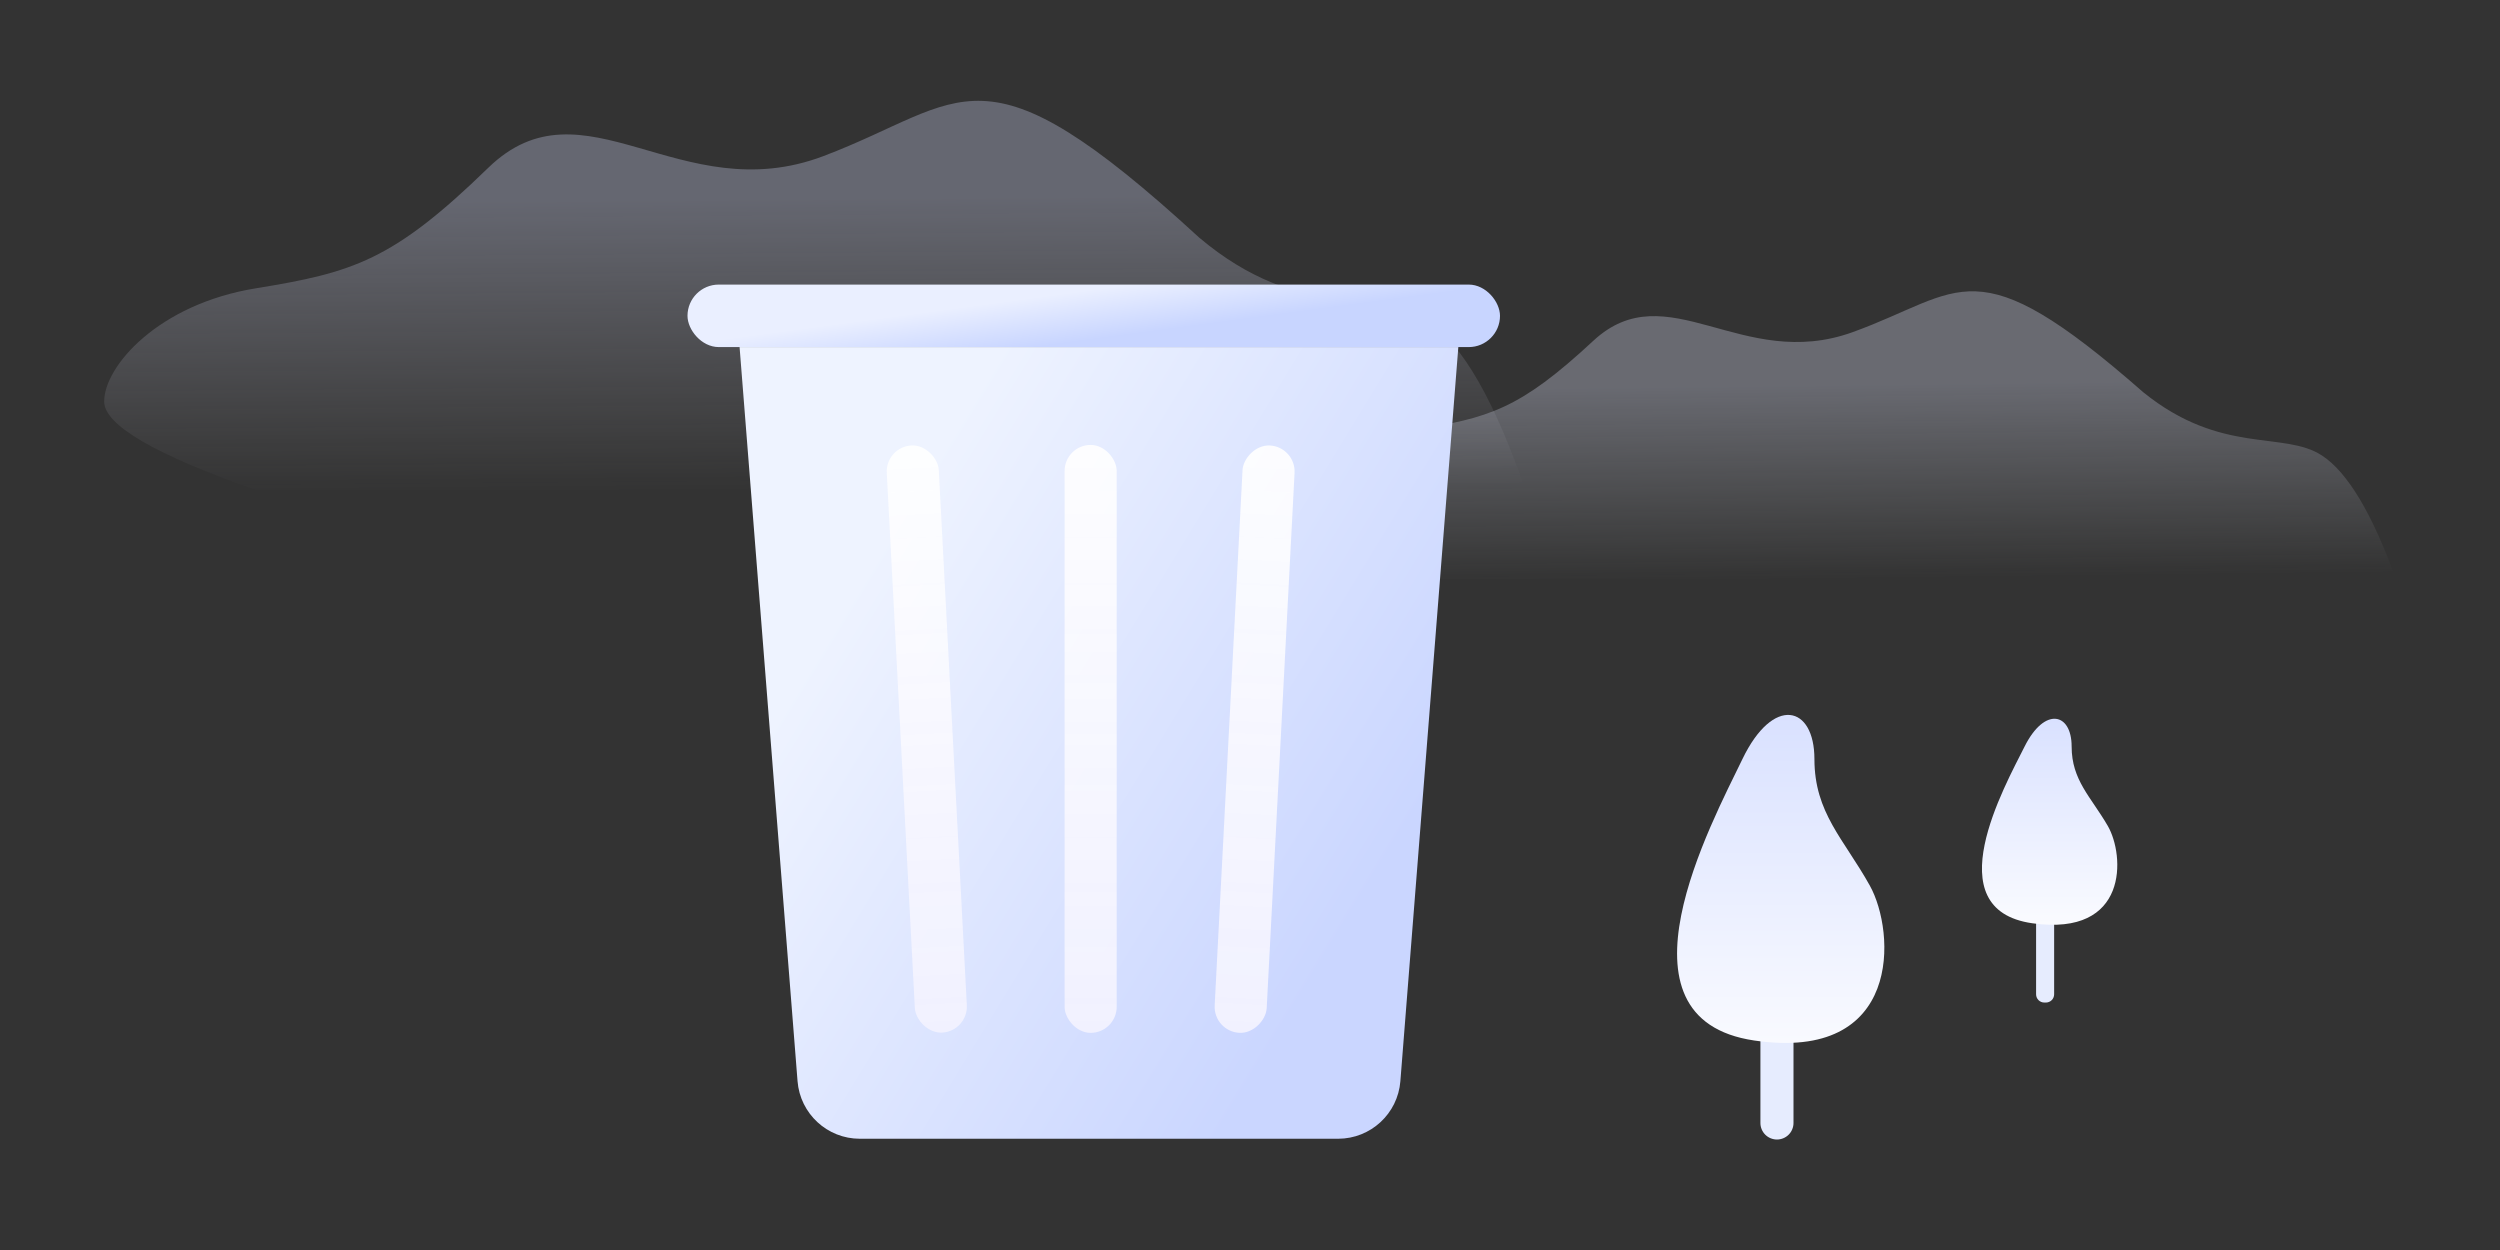 <svg width="240" height="120" viewBox="0 0 240 120" fill="none" xmlns="http://www.w3.org/2000/svg">
<rect x="0" y="0" width="240" height="120" fill="#333333" stroke="none"/>
<path opacity="0.302" d="M24.555 27.679C33.925 26.156 37.718 25.01 46.866 16.114C56.013 7.218 65.289 20.198 79.046 14.986C92.804 9.775 94.061 3.466 115.103 22.793C124.803 31.006 132.517 27.754 137.271 31.006C140.44 33.173 143.496 38.518 146.436 47.037H24.555C14.852 43.629 10 40.798 10 38.545C10 35.166 15.187 29.201 24.555 27.679Z" fill="url(#paint0_linear_767_193)"/>
<path opacity="0.302" d="M135.688 41.268C142.938 40.143 145.872 39.297 152.951 32.721C160.03 26.145 167.207 35.739 177.853 31.887C188.498 28.036 189.472 23.372 205.754 37.657C213.259 43.728 219.229 41.325 222.907 43.728C225.36 45.33 227.725 49.279 230 55.577H135.688C128.178 53.058 124.424 50.965 124.424 49.301C124.424 46.803 128.437 42.393 135.688 41.268Z" fill="url(#paint1_linear_767_193)"/>
<path d="M71 33.32H140L134.436 103.793C134.19 106.913 131.586 109.32 128.455 109.32H82.545C79.414 109.32 76.81 106.913 76.564 103.793L71 33.32Z" fill="url(#paint2_linear_767_193)"/>
<rect x="66" y="27.32" width="78" height="6" rx="3" fill="url(#paint3_linear_767_193)"/>
<rect x="102.202" y="42.713" width="5" height="56.441" rx="2.5" fill="url(#paint4_linear_767_193)"/>
<rect x="85" y="42.896" width="5" height="56.441" rx="2.5" transform="rotate(-3 85 42.896)" fill="url(#paint5_linear_767_193)"/>
<rect width="5" height="56.441" rx="2.5" transform="matrix(-0.999 -0.052 -0.052 0.999 124.408 42.896)" fill="url(#paint6_linear_767_193)"/>
<path fill-rule="evenodd" clip-rule="evenodd" d="M170.588 93C171.466 93 172.176 93.711 172.176 94.588V107.806C172.176 108.227 172.009 108.631 171.711 108.929C171.413 109.227 171.009 109.394 170.588 109.394C170.167 109.394 169.763 109.227 169.465 108.929C169.167 108.631 169 108.227 169 107.806V94.588C169 93.711 169.712 93 170.588 93Z" fill="#E6ECFE"/>
<path fill-rule="evenodd" clip-rule="evenodd" d="M167.273 72.871C164.322 78.997 154.164 97.784 168.398 99.887C182.631 101.991 181.996 89.485 179.5 85.011C177.004 80.536 174.185 78.03 174.185 72.871C174.185 67.712 170.222 66.746 167.273 72.871Z" fill="url(#paint7_linear_767_193)"/>
<path fill-rule="evenodd" clip-rule="evenodd" d="M196.254 86.353H196.408C196.844 86.353 197.197 86.706 197.197 87.142V95.455C197.197 95.664 197.114 95.865 196.966 96.013C196.818 96.161 196.617 96.244 196.408 96.244H196.254C196.045 96.244 195.844 96.161 195.696 96.013C195.548 95.865 195.465 95.664 195.465 95.455V87.142C195.465 86.706 195.818 86.353 196.254 86.353Z" fill="#E6ECFE"/>
<path fill-rule="evenodd" clip-rule="evenodd" d="M194.363 71.663C192.437 75.51 185.804 87.312 195.098 88.633C204.393 89.954 203.978 82.099 202.348 79.289C200.718 76.477 198.877 74.904 198.877 71.663C198.877 68.422 196.29 67.816 194.363 71.663Z" fill="url(#paint8_linear_767_193)"/>
<defs>
<linearGradient id="paint0_linear_767_193" x1="78" y1="19" x2="78.218" y2="47.037" gradientUnits="userSpaceOnUse">
<stop stop-color="#D8DEFF"/>
<stop offset="1" stop-color="#F1F1FF" stop-opacity="0"/>
</linearGradient>
<linearGradient id="paint1_linear_767_193" x1="177" y1="37" x2="177.212" y2="55.577" gradientUnits="userSpaceOnUse">
<stop stop-color="#E3E7FF"/>
<stop offset="1" stop-color="#F0F4FF" stop-opacity="0"/>
</linearGradient>
<linearGradient id="paint2_linear_767_193" x1="78.5" y1="62" x2="132.872" y2="95.169" gradientUnits="userSpaceOnUse">
<stop stop-color="#EEF3FF"/>
<stop offset="0.905" stop-color="#CAD6FF"/>
</linearGradient>
<linearGradient id="paint3_linear_767_193" x1="90.459" y1="29.741" x2="91.084" y2="34.428" gradientUnits="userSpaceOnUse">
<stop stop-color="#EAEFFF"/>
<stop offset="1" stop-color="#C8D5FF"/>
</linearGradient>
<linearGradient id="paint4_linear_767_193" x1="104.702" y1="42.713" x2="104.702" y2="99.153" gradientUnits="userSpaceOnUse">
<stop stop-color="white" stop-opacity="0.9"/>
<stop offset="1" stop-color="#F1F1FF"/>
</linearGradient>
<linearGradient id="paint5_linear_767_193" x1="87.5" y1="42.896" x2="87.5" y2="99.337" gradientUnits="userSpaceOnUse">
<stop stop-color="white" stop-opacity="0.9"/>
<stop offset="1" stop-color="#F1F1FF"/>
</linearGradient>
<linearGradient id="paint6_linear_767_193" x1="2.5" y1="0" x2="2.5" y2="56.441" gradientUnits="userSpaceOnUse">
<stop stop-color="white" stop-opacity="0.9"/>
<stop offset="1" stop-color="#F1F1FF"/>
</linearGradient>
<linearGradient id="paint7_linear_767_193" x1="170.949" y1="68.632" x2="170.949" y2="100.123" gradientUnits="userSpaceOnUse">
<stop stop-color="#D9E1FF"/>
<stop offset="1" stop-color="#F9FAFF"/>
</linearGradient>
<linearGradient id="paint8_linear_767_193" x1="196.765" y1="69" x2="196.765" y2="88.781" gradientUnits="userSpaceOnUse">
<stop stop-color="#D9E1FF"/>
<stop offset="1" stop-color="#FAFBFF"/>
</linearGradient>
</defs>
</svg>
